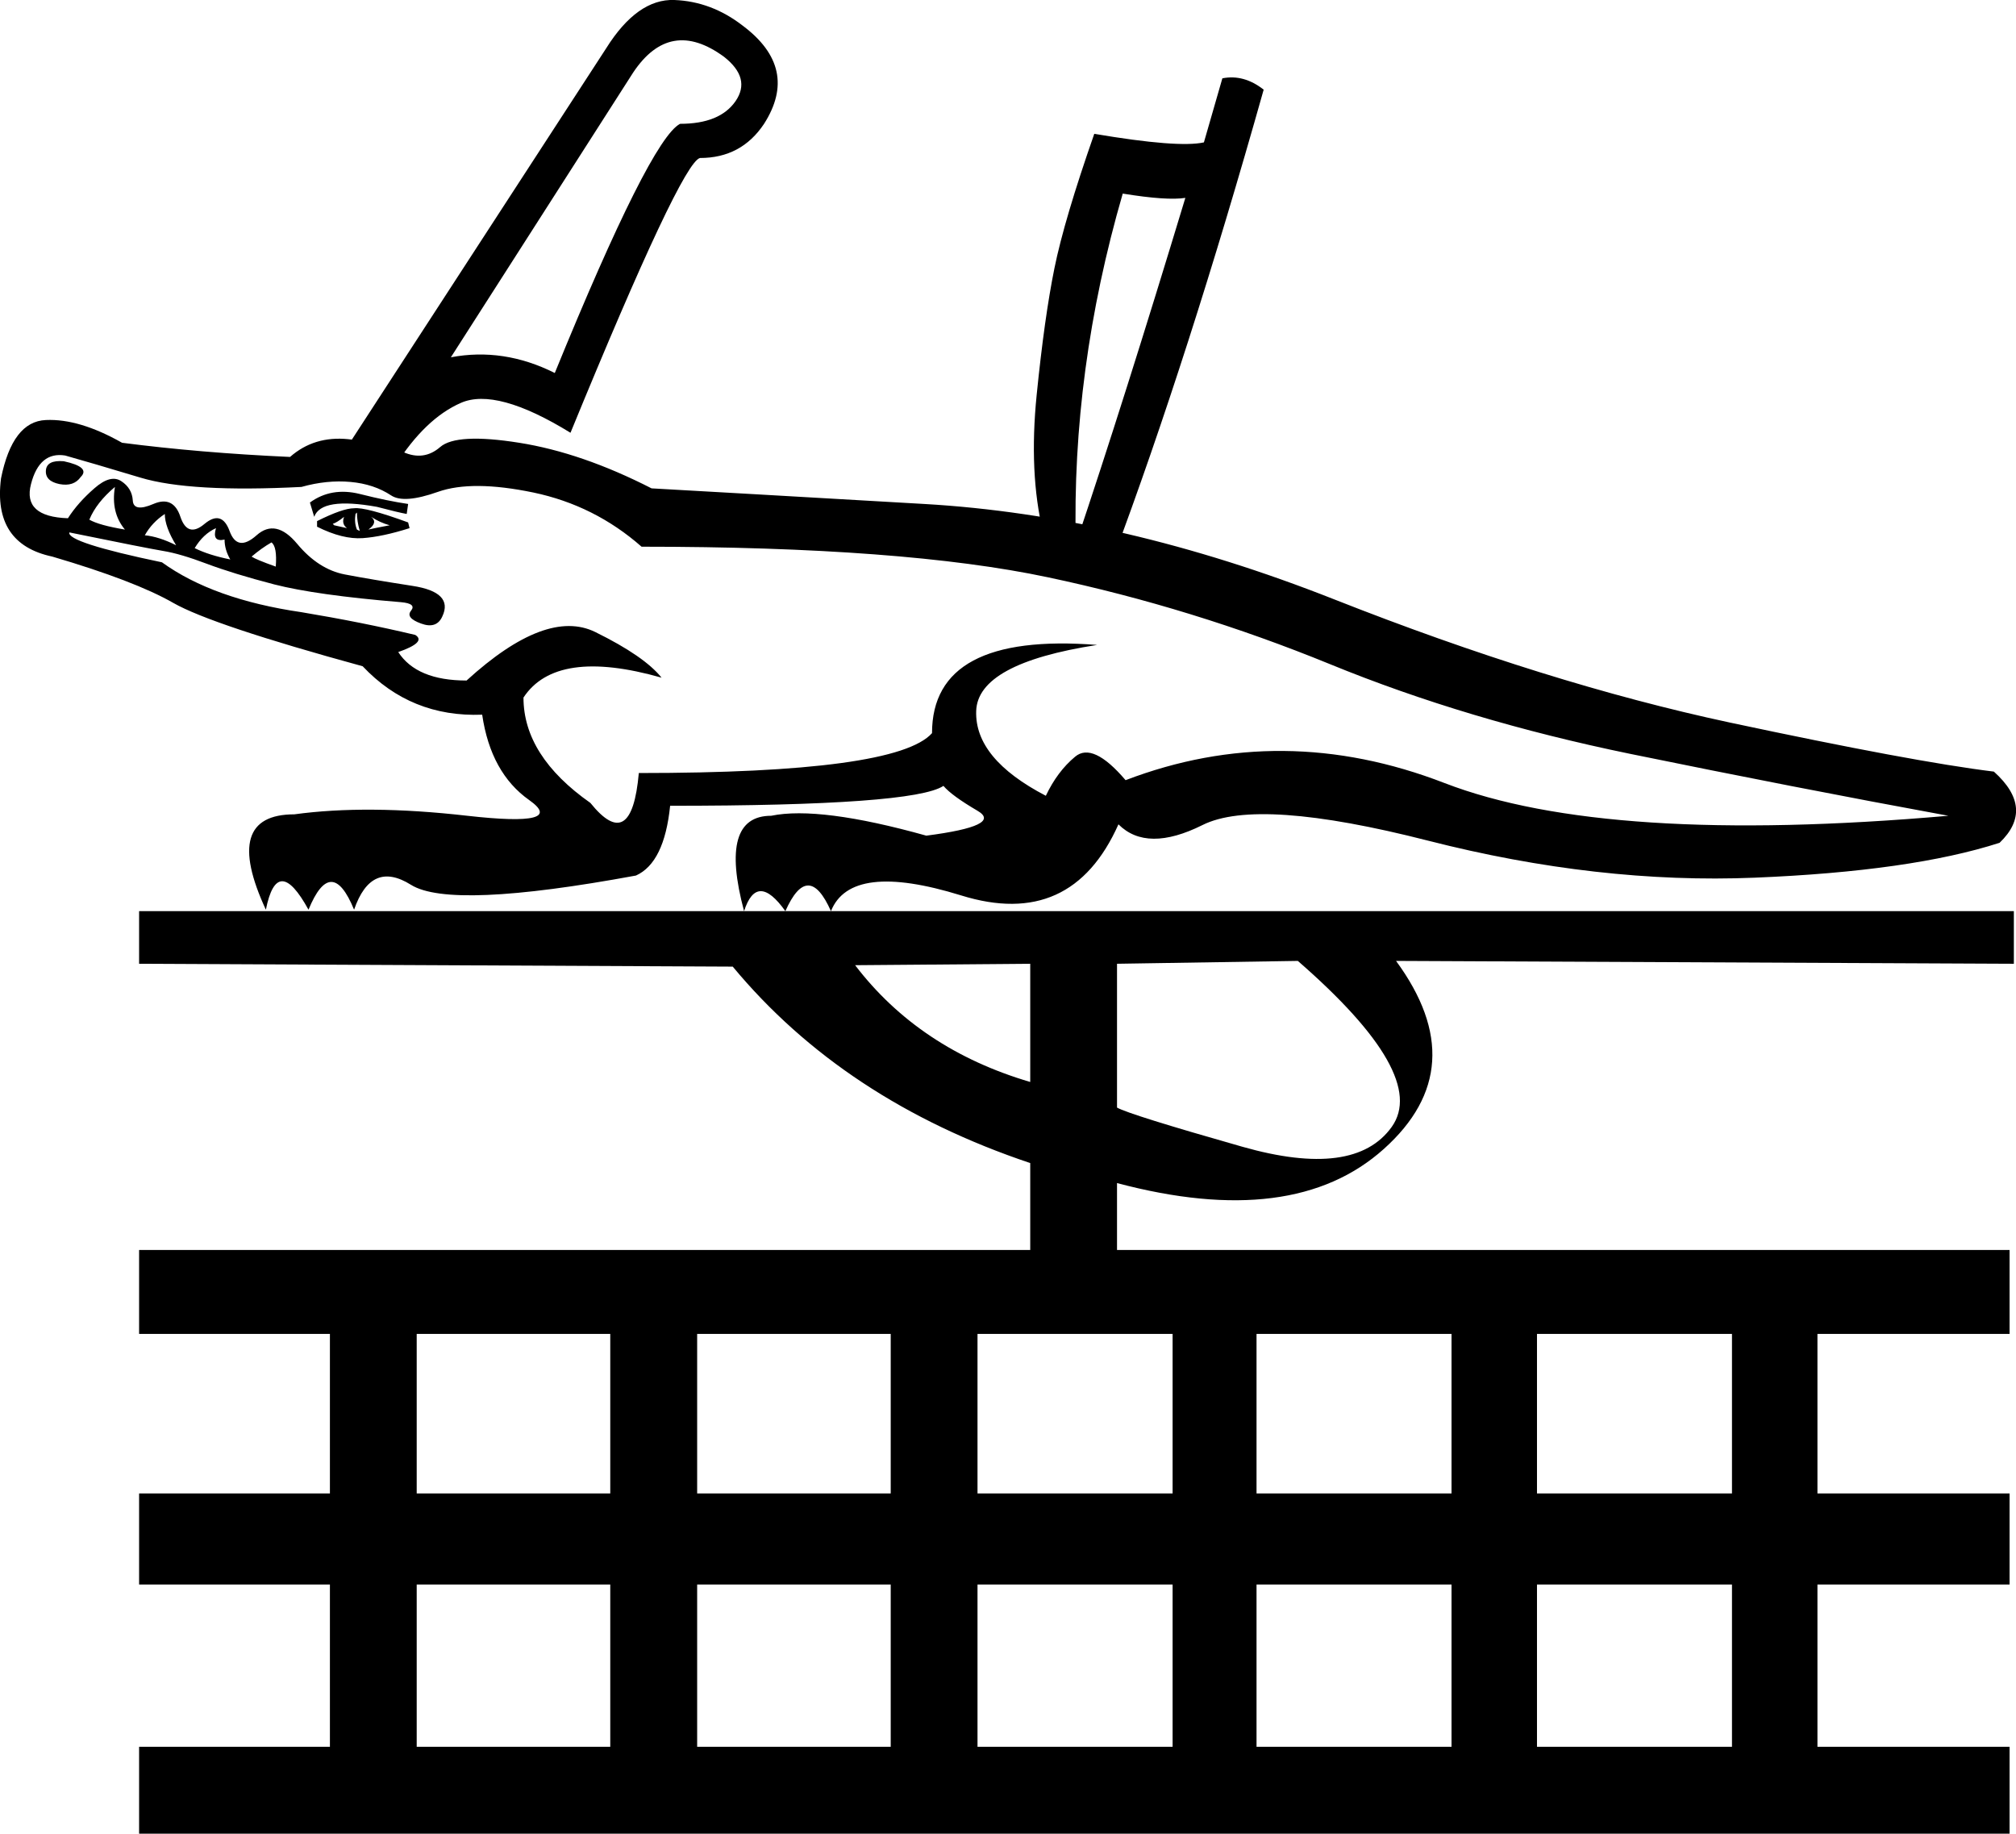 <?xml version="1.0" encoding="UTF-8" standalone="no"?>
<svg
   xmlns:dc="http://purl.org/dc/elements/1.1/"
   xmlns:cc="http://creativecommons.org/ns#"
   xmlns:rdf="http://www.w3.org/1999/02/22-rdf-syntax-ns#"
   xmlns:svg="http://www.w3.org/2000/svg"
   xmlns="http://www.w3.org/2000/svg"
   xmlns:sodipodi="http://sodipodi.sourceforge.net/DTD/sodipodi-0.dtd"
   xmlns:inkscape="http://www.inkscape.org/namespaces/inkscape"
   width="19.768"
   height="17.978"
   id="svg2"
   sodipodi:version="0.32"
   inkscape:version="0.46"
   sodipodi:docname="I106.svg"
   inkscape:output_extension="org.inkscape.output.svg.inkscape">
  <defs
     id="defs7">
    <inkscape:perspective
       sodipodi:type="inkscape:persp3d"
       inkscape:vp_x="0 : 8.9887915 : 1"
       inkscape:vp_y="0 : 1000 : 0"
       inkscape:vp_z="19.767664 : 8.9887915 : 1"
       inkscape:persp3d-origin="9.883832 : 5.9925276 : 1"
       id="perspective11" />
  </defs>
  <sodipodi:namedview
     inkscape:window-height="667"
     inkscape:window-width="640"
     inkscape:pageshadow="2"
     inkscape:pageopacity="0.0"
     guidetolerance="10.0"
     gridtolerance="10.0"
     objecttolerance="10.0"
     borderopacity="1.0"
     bordercolor="#666666"
     pagecolor="#ffffff"
     id="base"
     showgrid="false"
     inkscape:zoom="51.397343"
     inkscape:cx="2.3148209"
     inkscape:cy="13.39124"
     inkscape:window-x="88"
     inkscape:window-y="67"
     inkscape:current-layer="svg2" />
  <path
     style="fill:#000000; stroke:none"
     d="M 0.625,4.522 C 0.801,4.56 0.857,4.611 0.792,4.676 C 0.746,4.741 0.676,4.764 0.583,4.746 C 0.49,4.727 0.445,4.683 0.45,4.613 C 0.455,4.543 0.513,4.513 0.625,4.522 z M 1.127,4.774 C 1.006,4.876 0.922,4.983 0.876,5.095 C 0.941,5.132 1.057,5.164 1.225,5.192 C 1.132,5.081 1.099,4.941 1.127,4.774 z M 2.118,5.178 C 2.034,5.216 1.965,5.281 1.909,5.374 C 2.002,5.42 2.118,5.457 2.258,5.485 C 2.22,5.42 2.202,5.355 2.202,5.29 C 2.118,5.309 2.09,5.271 2.118,5.178 z M 1.616,5.039 C 1.532,5.095 1.467,5.164 1.42,5.248 C 1.513,5.257 1.616,5.29 1.727,5.346 C 1.653,5.225 1.616,5.122 1.616,5.039 z M 2.662,5.318 C 2.597,5.355 2.532,5.402 2.467,5.457 C 2.495,5.476 2.574,5.509 2.704,5.555 C 2.714,5.425 2.7,5.346 2.662,5.318 z M 3.109,5.109 C 3.277,5.025 3.398,4.983 3.472,4.983 C 3.546,4.974 3.723,5.02 4.002,5.122 L 4.016,5.178 C 3.84,5.234 3.686,5.267 3.556,5.276 C 3.425,5.285 3.277,5.248 3.109,5.164 L 3.109,5.109 z M 3.639,5.067 C 3.686,5.104 3.677,5.146 3.612,5.192 C 3.649,5.183 3.719,5.169 3.821,5.15 C 3.756,5.132 3.695,5.104 3.639,5.067 z M 3.277,5.15 L 3.402,5.178 C 3.365,5.15 3.356,5.113 3.374,5.067 C 3.328,5.104 3.291,5.127 3.263,5.136 L 3.277,5.15 z M 4.002,4.941 L 3.988,5.039 C 3.933,5.029 3.835,5.006 3.695,4.969 C 3.332,4.904 3.128,4.936 3.081,5.067 L 3.039,4.927 C 3.179,4.825 3.342,4.797 3.528,4.843 C 3.714,4.89 3.872,4.922 4.002,4.941 z M 3.486,5.039 C 3.477,5.095 3.481,5.146 3.5,5.192 L 3.528,5.206 C 3.509,5.141 3.5,5.081 3.5,5.025 L 3.486,5.039 z M 6.291,5.36 C 5.984,5.09 5.631,4.913 5.231,4.829 C 4.831,4.746 4.519,4.743 4.295,4.822 C 4.072,4.901 3.919,4.913 3.835,4.857 C 3.723,4.783 3.591,4.739 3.437,4.725 C 3.284,4.711 3.123,4.727 2.956,4.774 C 2.23,4.811 1.704,4.781 1.378,4.683 C 1.053,4.585 0.806,4.513 0.639,4.466 C 0.471,4.439 0.359,4.532 0.304,4.746 C 0.248,4.96 0.369,5.071 0.666,5.081 C 0.732,4.978 0.818,4.881 0.925,4.788 C 1.032,4.694 1.12,4.671 1.19,4.718 C 1.26,4.764 1.297,4.827 1.302,4.906 C 1.306,4.985 1.374,4.997 1.504,4.941 C 1.634,4.885 1.723,4.927 1.769,5.067 C 1.816,5.206 1.895,5.23 2.006,5.136 C 2.118,5.043 2.2,5.067 2.251,5.206 C 2.302,5.346 2.39,5.36 2.516,5.248 C 2.642,5.136 2.774,5.164 2.914,5.332 C 3.053,5.499 3.209,5.599 3.381,5.632 C 3.553,5.665 3.774,5.702 4.044,5.744 C 4.314,5.785 4.412,5.886 4.337,6.044 C 4.3,6.127 4.23,6.151 4.128,6.113 C 4.026,6.076 3.993,6.034 4.03,5.988 C 4.068,5.941 4.035,5.913 3.933,5.904 C 3.374,5.858 2.96,5.799 2.69,5.73 C 2.421,5.66 2.2,5.592 2.027,5.527 C 1.855,5.462 1.713,5.42 1.602,5.402 C 1.49,5.383 1.183,5.323 0.68,5.22 C 0.662,5.285 0.964,5.383 1.588,5.513 C 1.923,5.755 2.379,5.918 2.956,6.002 C 3.346,6.067 3.719,6.141 4.072,6.225 C 4.147,6.272 4.091,6.328 3.905,6.393 C 4.026,6.579 4.249,6.672 4.575,6.672 C 5.096,6.197 5.517,6.039 5.838,6.197 C 6.159,6.355 6.375,6.504 6.487,6.644 C 5.798,6.448 5.347,6.514 5.133,6.839 C 5.133,7.221 5.352,7.565 5.789,7.872 C 6.059,8.207 6.217,8.109 6.264,7.579 C 7.948,7.579 8.906,7.449 9.139,7.188 C 9.139,6.528 9.679,6.239 10.758,6.323 C 9.976,6.444 9.581,6.66 9.572,6.972 C 9.562,7.284 9.79,7.56 10.255,7.802 C 10.33,7.644 10.425,7.516 10.542,7.419 C 10.658,7.321 10.823,7.398 11.037,7.649 L 11.037,7.649 C 12.061,7.258 13.103,7.267 14.164,7.677 C 15.224,8.086 16.871,8.193 19.105,7.998 C 18.09,7.812 17.051,7.609 15.985,7.391 C 14.92,7.172 13.938,6.879 13.04,6.511 C 12.142,6.144 11.221,5.86 10.276,5.66 C 9.332,5.46 8.004,5.36 6.291,5.36 z M 6.389,4.788 C 6.882,4.815 7.773,4.867 9.062,4.941 C 10.351,5.015 11.691,5.327 13.082,5.876 C 14.473,6.425 15.766,6.828 16.962,7.084 C 18.158,7.339 19.021,7.5 19.551,7.565 C 19.821,7.807 19.84,8.04 19.607,8.263 C 19.03,8.449 18.23,8.563 17.206,8.605 C 16.183,8.647 15.115,8.526 14.003,8.242 C 12.891,7.958 12.154,7.907 11.791,8.089 C 11.428,8.27 11.153,8.268 10.967,8.082 C 10.66,8.77 10.146,9.003 9.425,8.779 C 8.704,8.556 8.278,8.607 8.148,8.933 C 7.999,8.598 7.85,8.598 7.701,8.933 C 7.515,8.672 7.38,8.672 7.296,8.933 C 7.129,8.31 7.217,7.998 7.562,7.998 C 7.878,7.933 8.385,7.998 9.083,8.193 C 9.585,8.128 9.753,8.047 9.585,7.949 C 9.418,7.851 9.306,7.77 9.251,7.705 C 9.055,7.835 8.162,7.9 6.571,7.9 C 6.533,8.272 6.422,8.5 6.236,8.584 C 5.026,8.807 4.291,8.838 4.03,8.675 C 3.77,8.512 3.584,8.593 3.472,8.919 C 3.323,8.556 3.174,8.556 3.025,8.919 C 2.821,8.547 2.681,8.547 2.607,8.919 C 2.318,8.296 2.411,7.984 2.886,7.984 C 3.36,7.919 3.926,7.923 4.582,7.998 C 5.238,8.072 5.44,8.021 5.189,7.844 C 4.938,7.667 4.784,7.388 4.728,7.007 C 4.263,7.025 3.872,6.867 3.556,6.532 C 2.569,6.262 1.951,6.055 1.699,5.911 C 1.448,5.767 1.053,5.616 0.513,5.457 C 0.122,5.374 -0.045,5.118 0.01,4.69 C 0.085,4.318 0.231,4.127 0.45,4.118 C 0.669,4.108 0.918,4.183 1.197,4.341 C 1.699,4.406 2.248,4.453 2.844,4.48 C 3.002,4.341 3.193,4.283 3.416,4.306 C 3.639,4.329 3.819,4.371 3.954,4.432 C 4.088,4.492 4.209,4.476 4.316,4.383 C 4.423,4.29 4.682,4.276 5.091,4.341 C 5.501,4.406 5.933,4.555 6.389,4.788 z M 7.492,1.214 C 7.343,1.438 7.134,1.549 6.864,1.549 C 6.743,1.577 6.319,2.475 5.594,4.243 C 5.11,3.945 4.751,3.848 4.519,3.95 C 4.286,4.052 4.072,4.257 3.877,4.564 L 3.367,4.438 L 5.943,0.475 C 6.147,0.149 6.371,-0.009 6.612,0 C 6.854,0.009 7.078,0.093 7.282,0.251 C 7.655,0.53 7.724,0.851 7.492,1.214 z M 5.44,3.657 C 6.063,2.131 6.473,1.317 6.668,1.214 C 6.929,1.214 7.11,1.14 7.213,0.991 C 7.315,0.842 7.278,0.698 7.101,0.558 C 6.747,0.298 6.45,0.349 6.208,0.712 L 4.421,3.503 C 4.765,3.438 5.105,3.489 5.44,3.657 z M 10.73,1.312 C 11.279,1.405 11.637,1.433 11.805,1.396 L 11.986,0.768 C 12.126,0.74 12.261,0.777 12.391,0.879 C 11.898,2.629 11.405,4.164 10.911,5.485 L 10.228,5.22 C 10.134,4.829 10.114,4.38 10.165,3.873 C 10.216,3.366 10.274,2.952 10.339,2.631 C 10.404,2.31 10.535,1.87 10.73,1.312 z M 10.549,5.332 C 10.865,4.392 11.223,3.261 11.623,1.94 C 11.502,1.959 11.298,1.945 11.009,1.898 C 10.674,3.052 10.521,4.197 10.549,5.332 z M 4.086,13.078 L 4.086,14.642 L 5.984,14.642 L 5.984,13.078 L 4.086,13.078 z M 11.498,13.078 L 9.585,13.078 L 9.585,14.642 L 11.498,14.642 L 11.498,13.078 z M 6.836,13.078 L 6.836,14.642 L 8.734,14.642 L 8.734,13.078 L 6.836,13.078 z M 4.086,15.535 L 4.086,17.126 L 5.984,17.126 L 5.984,15.535 L 4.086,15.535 z M 6.836,15.535 L 6.836,17.126 L 8.734,17.126 L 8.734,15.535 L 6.836,15.535 z M 11.498,15.535 L 9.585,15.535 L 9.585,17.126 L 11.498,17.126 L 11.498,15.535 z M 10.953,10.859 C 11.037,10.906 11.447,11.034 12.182,11.243 C 12.917,11.452 13.405,11.387 13.647,11.048 C 13.889,10.708 13.582,10.166 12.726,9.421 L 10.953,9.449 L 10.953,10.859 z M 8.385,9.463 C 8.804,10.012 9.376,10.394 10.102,10.608 L 10.102,9.449 L 8.385,9.463 z M 1.364,17.978 L 1.364,17.126 L 3.235,17.126 L 3.235,15.535 L 1.364,15.535 L 1.364,14.642 L 3.235,14.642 L 3.235,13.078 L 1.364,13.078 L 1.364,12.255 L 10.102,12.255 L 10.102,11.403 C 8.883,10.994 7.911,10.352 7.185,9.477 L 1.364,9.449 L 1.364,8.933 L 19.747,8.933 L 19.747,9.449 L 13.689,9.421 C 14.201,10.119 14.161,10.734 13.57,11.264 C 12.98,11.794 12.107,11.906 10.953,11.599 L 10.953,12.255 L 19.705,12.255 L 19.705,13.078 L 17.821,13.078 L 17.821,14.642 L 19.705,14.642 L 19.705,15.535 L 17.821,15.535 L 17.821,17.126 L 19.705,17.126 L 19.705,17.978 L 1.364,17.978 z M 12.321,15.535 L 12.321,17.126 L 14.233,17.126 L 14.233,15.535 L 12.321,15.535 z M 15.071,15.535 L 15.071,17.126 L 16.983,17.126 L 16.983,15.535 L 15.071,15.535 z M 12.321,13.078 L 12.321,14.642 L 14.233,14.642 L 14.233,13.078 L 12.321,13.078 z M 15.071,13.078 L 15.071,14.642 L 16.983,14.642 L 16.983,13.078 L 15.071,13.078 z"
     id="path4"
     sodipodi:nodetypes="csssccsccccssccssccscccsccscccsscccsccccsccscccccccsssscssscssssssssssssssssssccscccsccccccscsccscsssccsssccssscscccccscccsccccssccsccsccssssccscscccsscccsscccccccccssccccccccccccccccccccccccccccccccccccsscccccccccccccccccccccccccsccccccccccccccccccccccccccccccccc" />
</svg>
